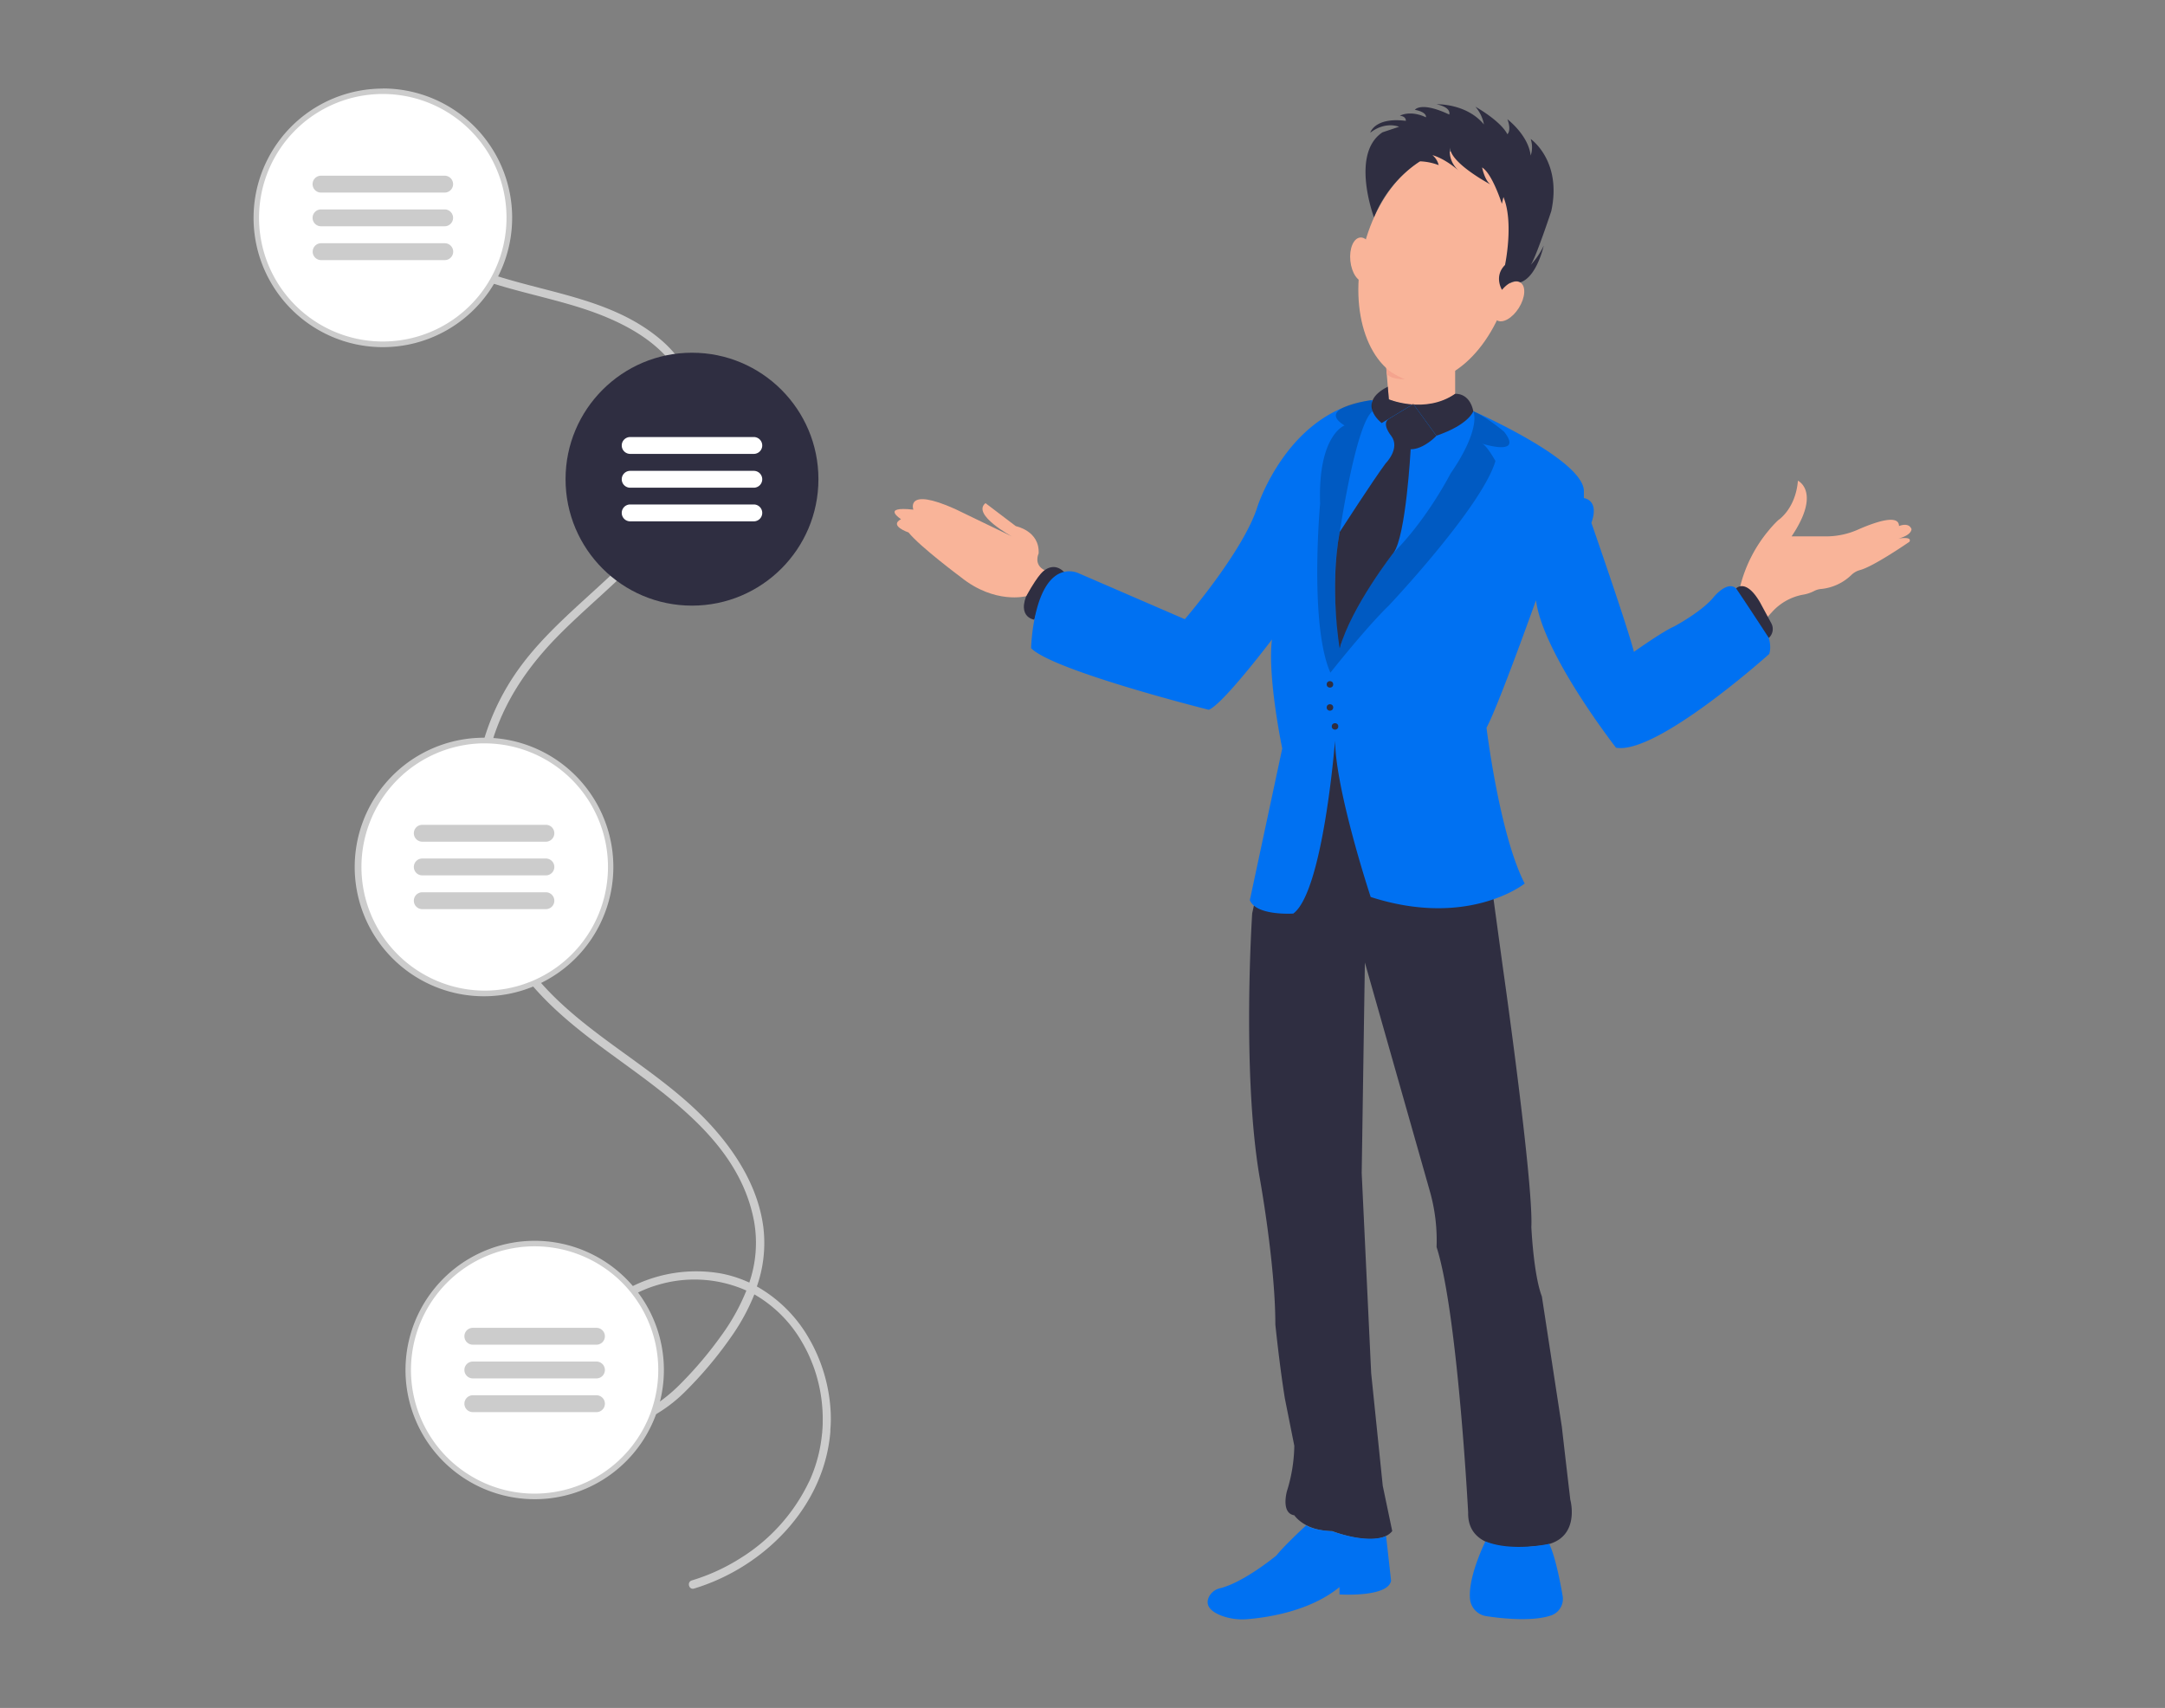  <!DOCTYPE svg PUBLIC "-//W3C//DTD SVG 1.1//EN" "http://www.w3.org/Graphics/SVG/1.1/DTD/svg11.dtd">
<svg id="b5d8b77f-96cf-4e22-9d27-47a411eccd25" data-name="Layer 1" xmlns="http://www.w3.org/2000/svg" width="865.76" height="682.89" viewBox="0 0 865.76 682.89">
<rect x="0" y="0" width="865.76" height="682.89" fill="#808080" stroke="none"/>
<defs>
<style xmlns="http://www.w3.org/1999/xhtml">*, ::after, ::before { box-sizing: border-box; }
img, svg { vertical-align: middle; }
</style>
<style xmlns="http://www.w3.org/1999/xhtml">*, body, html { -webkit-font-smoothing: antialiased; }
img, svg { max-width: 100%; }
</style>
</defs>
<path d="M413.62,247.77s-8.47-1.05-1.31-13.41c0,0,6.73-12.91,13.69-5.17C426,229.19,418.9,228.73,413.62,247.77Z" fill="#2f2e41" data-secondary="true"/>
<path d="M410.36,238.37s-12.52,3.36-26.18-7.64c0,0-16.32-12.15-20.87-17.84,0,0-8-2.66-3-5.31,0,0-8.34-5.31,4.94-3.8,0,0-3.42-9.27,16.69-.27l22.77,11s-16.31-8.79-10.62-13.34l12.14,9.21s9.59,1.87,9.11,10.9c0,0-2.17,4.48,2.42,6.72C417.72,228,415.88,228.5,410.36,238.37Z" fill="#f9b499"/>
<path d="M695.91,234.36,696,234a56.17,56.17,0,0,1,11.31-21.95,45.15,45.15,0,0,1,3.76-4.06s6.95-4.42,7.9-15.79c0,0,9.47,4.42-2.53,22.26h13.84a31.32,31.32,0,0,0,12.64-2.68c6.55-2.89,16.47-6.44,16.47-1.45,0,0,3.9-1.71,5,1.24,0,0,.21,2.31-5.26,3.79,0,0,5.68-1.06,4.42,1.26,0,0-14.19,9.83-19.71,11.3a7.82,7.82,0,0,0-3.43,1.91,20.28,20.28,0,0,1-12.13,5.66,7.22,7.22,0,0,0-2.84.82,15,15,0,0,1-4.42,1.46,22,22,0,0,0-12.15,6.66l-2.8,3.05" fill="#f9b499"/>
<path d="M545.8,384.85l-1.27,84.22,3.79,80,4.63,45,3.79,18.11c-5.89,7.16-24,0-24,0-11,0-15.16-6.32-15.16-6.32-5.47-.84-2.94-9.68-2.94-9.68a63.33,63.33,0,0,0,2.94-18.11l-3.79-19c-2.1-13-3.79-29.47-3.79-29.47,0-24.43-6.31-59-6.31-59-7.16-42.11-2.95-105.44-2.95-105.44l17.74-79.13,73.64,35.92L601,387s12.21,85.48,11.37,103.59c0,0,.84,18.95,4.21,27.79l8,52.21s.84,7.58,3.37,29.06c0,0,5.05,18.1-14.32,18.53,0,0-27,4.63-26.53-13.48,0,0-4.21-80-12.63-106.11h0a71.89,71.89,0,0,0-2.69-22.32Z" fill="#2f2e41" data-secondary="true"/>
<path d="M589.17,164.41s43.79,19.17,44.21,31.8v2.95s6.32.63,3,9.89c0,0,14.53,41.69,17,51.58,0,0,11.58-8.21,16-10.1,0,0,10.32-5.48,15.37-11.16,0,0,7-9.26,10.74-2.53,0,0,15,15.16,12,24.64,0,0-45,40.42-61.26,37.47,0,0-29.27-37.47-32-58.95,0,0-15.16,42.53-19.79,50.95,0,0,5.16,42.74,15.27,62.32,0,0-22.43,18-61.59,5.37,0,0-14-42.32-14.25-62.53,0,0-4.7,60.32-16.7,69.16,0,0-14.84,1-17.37-5.37l12.95-60.63s-6-28.74-4.1-43.58c0,0-19.58,25.89-25.27,28.1,0,0-62.21-15.58-71.06-24.63,0,0,.73-29.35,14.41-30.71a9.42,9.42,0,0,1,4.73.81l42.34,18.32s23.58-27.37,29.06-45.06c0,0,12.21-38.11,45.61-42.53Z" fill="#0071f2" data-primary="true"/>
<path d="M554.11,144.2l1.27,15.48s14.89,6.54,26.52-2.21V142.94Z" fill="#f9b499"/>
<path d="M574.4,174.21l-9.23-12.69-12.64,7.63s-10.61-7.93,2.43-14.54l.42,5.07s14.52,6,26.52-2.21c0,0,5.69-.65,7.27,6.94C589.17,164.41,587.43,169.78,574.4,174.21Z" fill="#2f2e41" data-secondary="true"/>
<path d="M548.46,160s-22.77,2.85-10.77,10.11c0,0-10.74,3.79-9.79,31.27,0,0-4.42,48.32,4.11,67.58,0,0,14.21-18,23.37-26.84,0,0,37.26-39.48,42.63-57.8,0,0-3.47-6.31-5.37-6.95,0,0,16.74,5.37,8.85-4.73,0,0-6.64-5.71-12.32-8.22,0,0,3.47,6.64-9.16,25,0,0-9.16,18-22.74,31.58,0,0-18.32,22.74-21.16,37.26a125.33,125.33,0,0,1,0-47.69s6.26-41.38,12.76-46.11C548.87,164.41,548.65,162.36,548.46,160Z" opacity="0.2"/>
<path d="M535.72,212.72s13.66-21.14,18.39-27.46c0,0,6-6,2.21-11,0,0-4.07-4.89-.91-6.79l9.76-5.9,9.23,12.69s-5,5.37-10.29,5.37c0,0-1.87,34.78-6.84,41.37,0,0-16.74,21.27-21.55,38.21C535.72,259.16,531.55,235.39,535.72,212.72Z" fill="#2f2e41" data-secondary="true"/>
<path d="M522.37,609.85s-8.58,7.86-11.94,12.07c0,0-13,10.81-22.65,13.14a6.53,6.53,0,0,0-4.32,3.39c-1.1,2.23-1,5.24,5,7.55a23.76,23.76,0,0,0,10.34,1.39c8-.64,25-3.13,36.85-12.83v2.94s19.37,1.27,20.63-5.47l-2-17.89s-6.12,3.43-21.59-1.9C532.74,612.24,525.41,611.93,522.37,609.85Z" fill="#0071f2" data-primary="true"/>
<path d="M594,616.31s-7,14-6.16,23a7.7,7.7,0,0,0,6.52,6.88c5.64.86,18.31,2.34,26-.32a7,7,0,0,0,4.52-7.79c-1-5.79-3-16-5.38-20.8C619.51,617.29,604.75,620.57,594,616.31Z" fill="#0071f2" data-primary="true"/>
<path d="M694.25,235.26s3.87-4.21,9.56,5.58l4.52,8.37a4.79,4.79,0,0,1-1,5.84h0S698.34,241.24,694.25,235.26Z" fill="#2f2e41" data-secondary="true"/>
<path d="M332.19,564.79a65.68,65.68,0,0,0-4.26-20.38c-.17-.45-.35-.89-.54-1.34a61.59,61.59,0,0,0-3.64-7.49,55.44,55.44,0,0,0-20.6-20.94l-.49-.27a52.36,52.36,0,0,0,2.61-23.55c-2-15.92-10.9-30.09-21.64-41.65-19.92-21.46-47.93-34.28-67.26-56.15l-.75-.86c-.26-.29-.5-.6-.76-.9a89.15,89.15,0,0,1-7.06-9.55,96.24,96.24,0,0,1-9-18.21c-.82-2.22-1.58-4.48-2.24-6.74s-1.25-4.48-1.75-6.75-.92-4.48-1.27-6.74-.62-4.48-.82-6.74-.34-4.49-.39-6.74a104.41,104.41,0,0,1,4.26-32.49c.11-.37.22-.73.34-1.1s.23-.75.35-1.12.2-.64.31-1c5.21-15.55,14.48-28.64,25.95-40.21,7.17-7.24,14.91-13.93,22.34-20.9l.81-.77.86-.79a178.37,178.37,0,0,0,13.37-14,98.54,98.54,0,0,0,6.77-9,78.78,78.78,0,0,0,4.1-6.75c1.22-2.2,2.32-4.44,3.32-6.74s1.81-4.46,2.54-6.74a62.36,62.36,0,0,0,1.76-6.74,56.7,56.7,0,0,0,1-6.74.15.15,0,0,0,0-.07,45.09,45.09,0,0,0-9.68-32.14c-.27-.35-.56-.69-.85-1s-.57-.68-.87-1a47.83,47.83,0,0,0-4.83-4.72c-18.44-15.61-42.59-18.25-64.94-25.24l-1.06-.34c-.37-.12-.74-.23-1.11-.36a105.13,105.13,0,0,1-16.71-6.94l-.19-.1a62.84,62.84,0,0,1-8.65-5.58,53,53,0,0,1-7.31-6.74q-.85-.94-1.65-1.92c-1.25-1.52-3.31.32-2.65,1.92a1.47,1.47,0,0,0,.27.47,53.81,53.81,0,0,0,6,6.27,60.32,60.32,0,0,0,9.13,6.75,95,95,0,0,0,20.09,8.84c.37.12.74.23,1.11.36l1.09.33c13.54,4.22,27.88,6.9,40.71,11.69,9.71,3.62,19.48,8.63,26.84,16.06.3.31.61.62.9.94s.6.64.89,1a42.56,42.56,0,0,1,4.74,6.5,41.55,41.55,0,0,1,5.28,25.09,56.47,56.47,0,0,1-1,6.74,58.53,58.53,0,0,1-1.87,6.74c-.67,2-1.46,4-2.32,6-.11.26-.24.52-.35.76a75.26,75.26,0,0,1-3.51,6.74c-1.34,2.33-2.79,4.57-4.34,6.75a146.26,146.26,0,0,1-18.67,20.88l-.84.8-.8.76C231,242.4,217.88,253.22,208,266.68A95.41,95.41,0,0,0,193.75,295c-.12.37-.24.74-.34,1.12s-.24.74-.34,1.13A107.69,107.69,0,0,0,189,329.79c.05,2.25.18,4.49.38,6.74s.45,4.51.79,6.74c.15,1.11.33,2.22.54,3.32s.42,2.29.68,3.42c.47,2.27,1,4.52,1.66,6.75s1.37,4.51,2.17,6.74a99.09,99.09,0,0,0,11,21.88q2.56,3.8,5.46,7.27l.78.92c.25.31.5.6.76.89,7.67,8.83,16.8,16.34,26.19,23.36,24.77,18.51,56,37.53,62.14,70.55a49,49,0,0,1-1.91,24.45,48.79,48.79,0,0,0-11.23-3.63,57.58,57.58,0,0,0-35.33,5l-1,.51-1,.56a41.83,41.83,0,0,0-16.52,15.69,34.62,34.62,0,0,0-2.88,6.74,34.22,34.22,0,0,0-1.33,6.74c-.1,1-.16,2.12-.17,3.21a29.7,29.7,0,0,0,.18,3.53,24.84,24.84,0,0,0,1.72,6.74,18.65,18.65,0,0,0,4,6.06c.23.23.47.47.72.68a19.27,19.27,0,0,0,17.8,3.95,29.3,29.3,0,0,0,5-1.77c.52-.22,1-.47,1.52-.74s1-.52,1.48-.8a58.77,58.77,0,0,0,11.87-9.37,157.66,157.66,0,0,0,16.32-19.15c.72-1,1.42-2,2.12-3a82.76,82.76,0,0,0,8.75-16.23,51.63,51.63,0,0,1,19.17,19.28,56.66,56.66,0,0,1,4.08,8.54c.18.43.34.87.5,1.3.33.93.65,1.87.93,2.81a61.56,61.56,0,0,1,2.66,17.36c0,1.81,0,3.63-.19,5.43,0,.49-.08,1-.14,1.46a58.83,58.83,0,0,1-4.28,16.8c-.3.73-.63,1.46-1,2.18A73,73,0,0,1,296.11,623a78.61,78.61,0,0,1-19.46,8.9c-2.06.62-1.19,3.88.9,3.25,21.81-6.58,41.25-22.76,49.92-43.78a63,63,0,0,0,4.59-19c0-.19,0-.38,0-.58,0-.57.08-1.13.1-1.7C332.27,568.34,332.26,566.57,332.19,564.79Zm-43.68-30.87a154.67,154.67,0,0,1-16,19,64.28,64.28,0,0,1-8.61,7.45c-.46.33-.93.64-1.4,1s-1,.59-1.44.87a27.75,27.75,0,0,1-8.67,3.42,15.87,15.87,0,0,1-11.46-2,14.64,14.64,0,0,1-5.27-5.69,6.63,6.63,0,0,1-.31-.59,20.32,20.32,0,0,1-1.74-6.15,26.67,26.67,0,0,1,0-6.74,32.82,32.82,0,0,1,1.18-5.55c.13-.41.26-.8.4-1.19a30.71,30.71,0,0,1,3.35-6.74,40.72,40.72,0,0,1,14.51-13.12l1-.55c.33-.18.66-.34,1-.5a49.6,49.6,0,0,1,7.71-3A51.11,51.11,0,0,1,298.47,516,82.82,82.82,0,0,1,288.51,533.92Z" fill="#ccc"/>
<circle cx="153.13" cy="87.1" r="50.56" fill="#fff"/>
<path d="M153.13,35.42a51.69,51.69,0,1,0,44.41,78.07c.59-1,1.14-1.95,1.65-3a51.68,51.68,0,0,0-46.06-75.11Zm0,101.12A49.48,49.48,0,1,1,197,109.83q-.78,1.52-1.68,3A49.44,49.44,0,0,1,153.13,136.54Z" fill="#ccc"/>
<path d="M177.85,77H128.41A3.37,3.37,0,0,1,125,73.62h0a3.37,3.37,0,0,1,3.37-3.37h49.44a3.37,3.37,0,0,1,3.37,3.37h0A3.37,3.37,0,0,1,177.85,77Z" fill="#ccc"/>
<path d="M177.85,90.47H128.41A3.37,3.37,0,0,1,125,87.1h0a3.37,3.37,0,0,1,3.37-3.37h49.44a3.37,3.37,0,0,1,3.37,3.37h0A3.37,3.37,0,0,1,177.85,90.47Z" fill="#ccc"/>
<path d="M177.85,104H128.41a3.37,3.37,0,0,1-3.37-3.38h0a3.37,3.37,0,0,1,3.37-3.37h49.44a3.37,3.37,0,0,1,3.37,3.37h0A3.37,3.37,0,0,1,177.85,104Z" fill="#ccc"/>
<circle cx="193.58" cy="346.64" r="50.56" fill="#fff"/>
<path d="M197.24,295.08c-1.16-.08-2.31-.12-3.49-.12h-.17a51.69,51.69,0,1,0,19.6,99.5c1.08-.45,2.15-.93,3.19-1.44a51.68,51.68,0,0,0-19.13-97.94Zm-3.66,101a49.44,49.44,0,0,1-.51-98.87h.51q1.5,0,3,.09a49.43,49.43,0,0,1,18.31,94c-1.06.51-2.13,1-3.22,1.39A49,49,0,0,1,193.58,396.08Z" fill="#ccc"/>
<path d="M218.3,336.53H168.86a3.37,3.37,0,0,1-3.37-3.37h0a3.37,3.37,0,0,1,3.37-3.37H218.3a3.37,3.37,0,0,1,3.37,3.37h0A3.37,3.37,0,0,1,218.3,336.53Z" fill="#ccc"/>
<path d="M218.3,350H168.86a3.37,3.37,0,0,1-3.37-3.37h0a3.37,3.37,0,0,1,3.37-3.37H218.3a3.37,3.37,0,0,1,3.37,3.37h0A3.37,3.37,0,0,1,218.3,350Z" fill="#ccc"/>
<path d="M218.3,363.5H168.86a3.37,3.37,0,0,1-3.37-3.37h0a3.37,3.37,0,0,1,3.37-3.37H218.3a3.37,3.37,0,0,1,3.37,3.37h0A3.37,3.37,0,0,1,218.3,363.5Z" fill="#ccc"/>
<circle cx="213.8" cy="547.76" r="50.56" fill="#fff"/>
<path d="M255.1,516.74c-.66-.89-1.35-1.74-2.06-2.59a51.66,51.66,0,1,0,9.39,51.1,46.53,46.53,0,0,0,1.5-4.92A51.55,51.55,0,0,0,255.1,516.74ZM213.8,597.2a49.44,49.44,0,1,1,37.19-82c.73.83,1.43,1.69,2.1,2.57a49.36,49.36,0,0,1,8,44.37,47.23,47.23,0,0,1-1.66,4.63A49.52,49.52,0,0,1,213.8,597.2Z" fill="#ccc"/>
<path d="M238.52,537.65H189.08a3.37,3.37,0,0,1-3.37-3.37h0a3.37,3.37,0,0,1,3.37-3.37h49.44a3.37,3.37,0,0,1,3.37,3.37h0A3.37,3.37,0,0,1,238.52,537.65Z" fill="#ccc"/>
<path d="M238.52,551.13H189.08a3.37,3.37,0,0,1-3.37-3.37h0a3.37,3.37,0,0,1,3.37-3.37h49.44a3.37,3.37,0,0,1,3.37,3.37h0A3.37,3.37,0,0,1,238.52,551.13Z" fill="#ccc"/>
<path d="M238.52,564.61H189.08a3.37,3.37,0,0,1-3.37-3.37h0a3.37,3.37,0,0,1,3.37-3.37h49.44a3.37,3.37,0,0,1,3.37,3.37h0A3.37,3.37,0,0,1,238.52,564.61Z" fill="#ccc"/>
<circle cx="276.72" cy="191.59" r="50.56" fill="#2f2e41" data-secondary="true"/>
<path d="M301.44,181.48H252a3.37,3.37,0,0,1-3.37-3.37h0a3.37,3.37,0,0,1,3.37-3.37h49.44a3.37,3.37,0,0,1,3.37,3.37h0A3.37,3.37,0,0,1,301.44,181.48Z" fill="#fff"/>
<path d="M301.44,195H252a3.37,3.37,0,0,1-3.37-3.37h0a3.37,3.37,0,0,1,3.37-3.37h49.44a3.37,3.37,0,0,1,3.37,3.37h0A3.37,3.37,0,0,1,301.44,195Z" fill="#fff"/>
<path d="M301.44,208.45H252a3.37,3.37,0,0,1-3.37-3.37h0A3.37,3.37,0,0,1,252,201.7h49.44a3.37,3.37,0,0,1,3.37,3.38h0A3.37,3.37,0,0,1,301.44,208.45Z" fill="#fff"/>
<ellipse cx="574.4" cy="106.63" rx="46.79" ry="30.12" transform="translate(337.68 640.74) rotate(-76.61)" fill="#f9b499"/>
<ellipse cx="603.24" cy="120.48" rx="8.89" ry="4.85" transform="translate(181.36 568.17) rotate(-57.99)" fill="#f9b499"/>
<ellipse cx="544.82" cy="103.79" rx="4.85" ry="8.89" transform="translate(-7.78 56.48) rotate(-5.89)" fill="#f9b499"/>
<path d="M549.44,86.9s-9.54-25.44,3.41-34l6.63-2.21s-5.37-2.37-11.53,2.37c0,0,1.74-6.31,14.22-4.74,0,0,.31-1.73-2.37-2.05,0,0,4-2.37,10.42.63,0,0,.63-2-4.42-3,0,0,2.37-3.47,13.74,1.9,0,0,1.1-2.84-5.14-4.11,0,0,11.93-.47,19,8.06A14.94,14.94,0,0,0,590,42.67s9.95,5.53,12.79,11c0,0,1.74-1.42,0-6,0,0,8.37,6.32,9.31,14.53a10.37,10.37,0,0,0,0-6.63s12.64,8.68,8.22,28.9c0,0-6.16,18.63-8.22,21.47a29.61,29.61,0,0,0,5.22-7.74s-2.69,12.48-9.33,14.69c0,0-3.05-2.06-7.36,3,0,0-3.37-5.36,1.21-9.94,0,0,3.61-17-.63-27.16l-.63,2.69s-3.79-12-7.9-14.53c0,0,1,5.1,3.32,6.79,0,0-16.11-8.53-16.11-14.69,0,0-1.27,5.21,3.78,9.48,0,0-5.34-4.93-10.87-6.51a7.42,7.42,0,0,1,2.51,4,23.45,23.45,0,0,0-7.51-1.52A48.79,48.79,0,0,0,549.44,86.9Z" fill="#2f2e41" data-secondary="true"/>
<path d="M554.35,147.17l.24,2.47s1.68,2.07,7.19,2C561.78,151.62,556.67,149.63,554.35,147.17Z" fill="#f4a48e"/>
<circle cx="531.83" cy="273.63" r="1.3" fill="#2f2e41" data-secondary="true"/>
<circle cx="531.83" cy="282.86" r="1.3" fill="#2f2e41" data-secondary="true"/>
<circle cx="533.86" cy="290.44" r="1.3" fill="#2f2e41" data-secondary="true"/>
</svg>